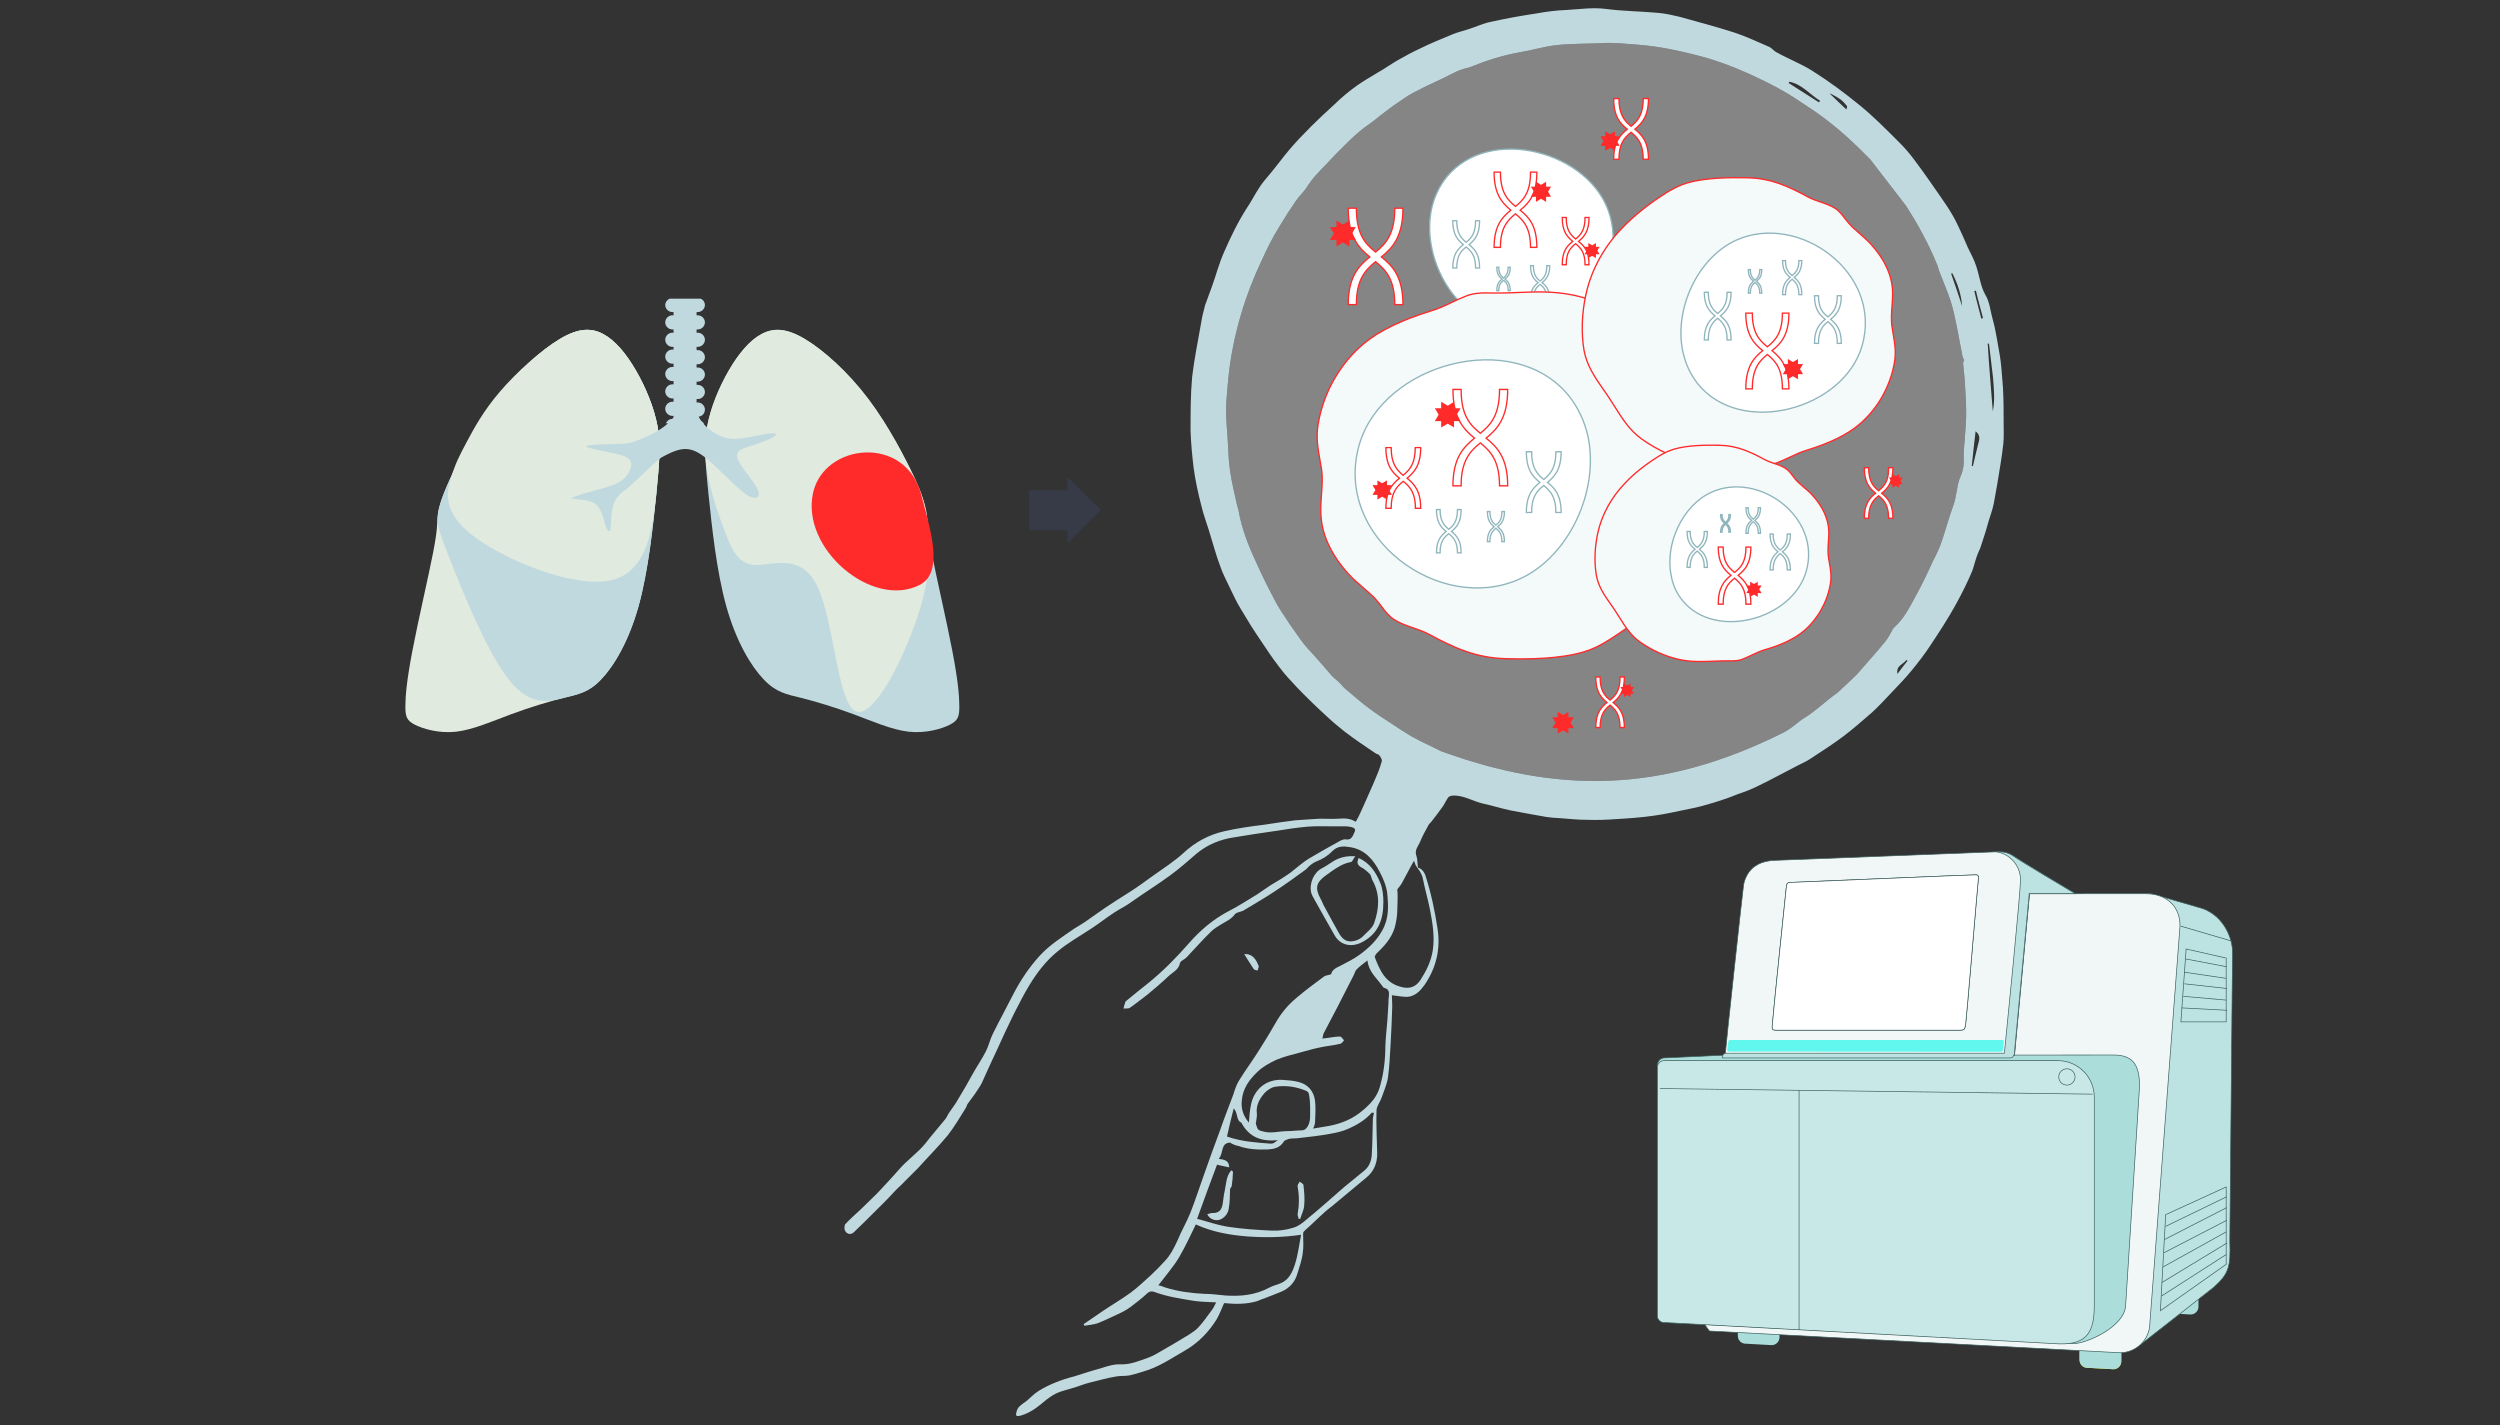 <?xml version="1.0" encoding="utf-8"?>
<!-- Generator: Adobe Illustrator 24.1.0, SVG Export Plug-In . SVG Version: 6.00 Build 0)  -->
<svg version="1.1" id="Capa_1" xmlns="http://www.w3.org/2000/svg" xmlns:xlink="http://www.w3.org/1999/xlink" x="0px" y="0px"
	 viewBox="0 0 1379.6 786.4" style="enable-background:new 0 0 1379.6 786.4;" xml:space="preserve">
<rect x="0" y="0" width="1379.6" height="786.4" fill="#333333" stroke="none"/>
<style type="text/css">
	.st0{fill:#E0EADF;}
	.st1{fill:#C0D9DF;}
	.st2{fill:#FF2A2A;}
	.st3{fill:#373A47;}
	.st4{opacity:0.4;fill:#FFFFFF;enable-background:new    ;}
	.st5{fill:#FFFFFF;stroke:#8FB5BC;stroke-width:0.75;stroke-miterlimit:10;}
	.st6{fill:#FFFFFF;stroke:#FF2A2A;stroke-width:0.75;stroke-miterlimit:10;}
	.st7{fill:#F4F9F9;stroke:#FF2A2A;stroke-width:0.75;stroke-miterlimit:10;}
	.st8{fill:#ABDDDB;}
	.st9{fill:#FFFF00;}
	.st10{fill:#BCE2E2;stroke:#3B5E5C;stroke-width:0.376;stroke-miterlimit:10;}
	.st11{fill:#F0F7F6;stroke:#3B5E5C;stroke-width:0.376;stroke-miterlimit:10;}
	.st12{fill:#ABDDDB;stroke:#3B5E5C;stroke-width:0.376;stroke-miterlimit:10;}
	.st13{fill:#C8E8E7;stroke:#3B5E5C;stroke-width:0.376;stroke-miterlimit:10;}
	.st14{fill:#61F7EF;}
	.st15{fill:#FFFFFF;stroke:#3B5E5C;stroke-width:0.376;stroke-miterlimit:10;}
	.st16{fill:none;stroke:#3B5E5C;stroke-width:0.376;stroke-miterlimit:10;}
</style>
<g>
	<g>
		<g>
			<path id="path882_6_" class="st0" d="M362.9,235.5c-1.9-10.5-6.6-21.8-12-31.1s-11.5-16.6-18.1-20.1s-13.7-3.3-23.9,2.8
				c-10.2,6.1-23.7,18.1-35,33.1c-11.3,15-20.5,32.9-25.7,44.4s-6.4,16.7-6.7,20.6c-0.4,3.9,0.1,6.5-2.5,19.8s-8.2,37.3-11.4,54
				s-3.9,25.3-3.9,30.9c0,5.5,0.7,7.7,5.2,10s13.2,4.9,22.7,3.9c9.5-1.1,20.1-5.8,30.6-9.7s20.9-7,28.9-9s13.7-2.9,20.6-10.2
				c7-7.3,15.2-21,20.6-40.3s8-44.3,9.8-61.6C363.8,255.6,364.8,246,362.9,235.5L362.9,235.5z"/>
			<path id="path882-7_6_" class="st1" d="M362.9,235.5c-1.9-10.5-6.6-21.8-12-31.1s-11.5-16.6-18.1-20.1s-13.7-3.3-23.9,2.8
				c-10.2,6.1-23.7,18.1-35,33.1c-11.3,15-20.5,32.9-25.7,44.4s-6.4,16.7-6.7,20.6c-0.4,3.9,0.1,6.5,7.1,24.3s20.4,50.8,32.3,65.7
				c11.9,15,22.3,11.9,30.3,9.9s13.7-2.9,20.6-10.2c7-7.3,15.2-21,20.6-40.3s8-44.3,9.8-61.6C363.8,255.6,364.8,246,362.9,235.5
				L362.9,235.5z"/>
			<path id="path882-7-9_6_" class="st0" d="M362.9,235.5c-1.9-10.5-6.6-21.8-12-31.1s-11.5-16.6-18.1-20.1s-13.7-3.3-23.9,2.8
				c-10.2,6.1-23.7,18.1-33,29c-9.3,10.8-14.5,20.6-18.4,27.9c-3.9,7.3-6.4,12.1-8.7,20.1c-2.4,8-4.6,19.1,13.2,32.3
				c17.8,13.2,55.5,28.5,75.6,23.7s22.7-29.8,24.5-47.1C363.8,255.6,364.8,246,362.9,235.5z"/>
			<path id="path882-8_6_" class="st1" d="M390.2,235.5c1.9-10.5,6.6-21.8,12-31.1s11.5-16.6,18.1-20.1s13.7-3.3,23.9,2.8
				s23.7,18.1,35,33.1c11.3,15,20.5,32.9,25.7,44.4s6.4,16.7,6.7,20.6c0.4,3.9-0.1,6.5,2.5,19.8s8.2,37.3,11.4,54
				c3.2,16.6,3.9,25.3,3.9,30.9c0,5.5-0.7,7.7-5.2,10s-13.2,4.9-22.7,3.9c-9.5-1.1-20.1-5.8-30.6-9.7c-10.5-3.9-20.9-7-28.9-9
				s-13.7-2.9-20.6-10.2c-7-7.3-15.2-21-20.6-40.3c-5.4-19.3-8-44.3-9.8-61.6C389.3,255.8,388.3,246.1,390.2,235.5L390.2,235.5z"/>
			<path id="path882-7-5_6_" class="st0" d="M390.2,235.5c1.9-10.5,6.6-21.8,12-31.1s11.5-16.6,18.1-20.1s13.7-3.3,23.9,2.8
				s23.7,18.1,35,33.1c11.3,15,20.5,32.9,25.4,43.2c4.8,10.4,5.4,13.3,7,22.5c1.4,9.2,3.8,24.7-4,50.3c-7.8,25.6-25.4,61-35.5,56.3
				c-9.9-4.7-11.9-49.6-20.9-68.6c-8.8-19-24.5-11.9-34-12.1s-13-7.8-16.5-16.7c-3.5-9-7.1-19.4-9.4-29.6S388.3,246.1,390.2,235.5
				L390.2,235.5z"/>
			<path class="st1" d="M423.6,239.3c-4.7,0.7-13.2,3.1-19.4,2.9c-3.8-0.1-10.8-2.5-15.8-8.1h0.2c-0.4-0.8-0.9-1.4-1.6-1.8
				c-0.5-0.7-1.1-1.5-1.4-2.4c2-0.2,3.4-1.9,3.4-3.9c0-2.1-1.8-3.9-3.9-3.9h-0.7v-1.9h0.7c2.1,0,3.9-1.8,3.9-3.9
				c0-2.1-1.8-3.9-3.9-3.9h-0.7v-1.8h0.7c2.1,0,3.9-1.8,3.9-3.9c0-2.1-1.8-3.9-3.9-3.9h-0.7V201h0.7c2.1,0,3.9-1.8,3.9-3.9
				c0-2.1-1.8-3.9-3.9-3.9h-0.7v-1.8h0.7c2.1,0,3.9-1.8,3.9-3.9c0-2.1-1.8-3.9-3.9-3.9h-0.7v-1.8h0.7c2.1,0,3.9-1.8,3.9-3.9
				c0-2.1-1.8-3.9-3.9-3.9h-0.7v-1.8h0.7c2.1,0,3.9-1.8,3.9-3.9c0-1.5-0.9-2.9-2.4-3.5h-17.1c-1.3,0.6-2.4,2-2.4,3.5
				c0,2.1,1.8,3.9,3.9,3.9h0.7v1.8H371c-2.1,0-3.9,1.8-3.9,3.9c0,2.1,1.8,3.9,3.9,3.9h0.7v1.8H371c-2.1,0-3.9,1.8-3.9,3.9
				c0,2.1,1.8,3.9,3.9,3.9h0.7v1.5H371c-2.1,0-3.9,1.8-3.9,3.9c0,2.1,1.8,3.9,3.9,3.9h0.7v1.8H371c-2.1,0-3.9,1.8-3.9,3.9
				c0,2.1,1.8,3.9,3.9,3.9h0.7v1.8H371c-2.1,0-3.9,1.8-3.9,3.9c0,2.1,1.8,3.9,3.9,3.9h0.7v1.8H371c-2.1,0-3.9,1.8-3.9,3.9
				c0,2.1,1.8,3.9,3.9,3.9h0.7v0.8c-0.2,0.4-0.6,0.7-0.8,0.9c-1.5,0-2.8,0.9-3.4,2.4h1.2c-6.1,5.5-15.3,8.8-18.4,10
				c-4.5,1.6-9.2,1.4-14.6,1.5c-5.5,0.1-12.4,0.5-12.1,1.3c0.2,0.8,7.3,2.1,13,3.3c5.8,1.2,10.2,2.1,11.4,4.9
				c1.2,2.8-1.1,7.4-4.5,10.2c-3.5,2.8-8.5,4-14.6,5.7c-6.1,1.6-13.5,3.8-13.4,4.5s8.1,0.1,12.4,2.7c4.2,2.6,5.1,8.5,6.1,12
				c1.1,3.5,2.5,4.7,2.9,2c0.5-2.7,0.1-9.3,1.8-13.7c1.5-4.5,5.1-6.7,6.8-7.9c1.8-1.2,17.2-16.4,19.6-17.7s7-3.9,11.3-4.5
				c4.4-0.6,8.4,0.9,13.8,5.4c5.5,4.5,12.5,12,17.6,16.4c4.9,4.4,8,5.5,9.7,4.9c1.6-0.5,2-2.6-0.9-7.2c-2.9-4.5-9.1-11.4-9.8-15.3
				c-0.7-3.9,3.9-4.9,8.7-6.4s9.8-3.4,11.8-4.9C429.3,239.7,428.3,238.6,423.6,239.3z"/>
		</g>
	</g>
	<path class="st2" d="M448.7,271.9c-6.9,30.9,32.6,64.2,58.8,50.9c14.1-7.2,5.3-32.3,0.8-50.1C499.5,239.7,454.8,244.6,448.7,271.9z
		"/>
</g>
<g>
	<g>
		<polygon class="st3" points="567.9,270.5 589,270.5 589,262.9 607.6,281.5 589,300.1 589,292.5 567.9,292.5 		"/>
	</g>
</g>
<g>
	<g>
		<g>
			<g id="sVTMiL.tif_9_">
				<g>
					<path class="st1" d="M466.9,680c1.7,1.7,3.6,0.9,4.9-0.6c3.9-3.7,7.7-7.5,11.4-11.2c3.2-3.2,6.7-6.6,9.7-9.9
						c2.1-2.4,4.7-4.5,6.7-6.7c2.4-2.4,4.9-4.9,7.1-7.1c5.4-6,11-11.6,16.3-18c3.7-4.7,6.7-9.9,9.9-15c0.4-0.7,0.7-1.3,0.9-2.1
						c1.3-1.9,2.8-3.7,4.1-5.6c1.3-2.1,2.8-3.9,3.9-6.2c2.8-6.2,5.6-12.4,8.4-18.3c3-6.7,6.2-13.5,9.4-20c2.8-5.4,5.4-10.7,8.6-15.9
						c4.1-6.7,9-13.1,15.2-18.2c5.8-4.9,12.5-8.6,18.7-12.7c4.3-2.8,8.6-6.2,12.9-9c3.2-2.1,6.7-3.7,9.7-6c6.9-4.9,14.2-9.4,21-14.4
						c5.1-3.7,9.9-8,14.8-12.2c6-4.9,12.9-7.7,20.4-8.8c8-1.3,15.9-2.6,24-3.7c5.4-0.9,11-1.7,16.5-2.2c4.7-0.4,9.4-0.2,14-0.2
						c2.4,0,4.9,0,7.3,0c0.9,0,2.1,0.2,3,0.4c2.2,0.6,2.6,1.3,1.5,3.4c-0.9,2.1-1.7,3.9-4.7,3.4c-0.9-0.2-1.9,0.4-2.8,0.7
						c-5.8,3.2-11.8,6.6-17.4,9.9c-3.6,2.2-6.7,5.1-10.1,7.7c-3.6,2.6-7.5,4.9-11.2,7.1c-2.6,1.7-4.9,3.4-7.5,5.1
						c-5.1,3-10.1,6.4-15.3,9c-8.6,4.5-15.7,10.5-22.1,17.8c-6.9,7.9-14.2,15.3-22.3,21.9c-4.3,3.4-8.4,6.7-12.5,10.1l-0.2,0.2
						c-0.4,1.3-0.9,2.6-1.1,3.9c1.1-0.2,2.8,0.2,3.7-0.6c3.2-2.2,6.2-4.7,9.2-6.9c3.9-3.2,7.9-6.6,11.6-10.1c2.4-2.4,6-3.7,6.7-7.7
						c0.4-1.1,2.6-1.9,3.6-3c4.7-4.9,8.8-9.7,13.7-14.4c1.5-1.5,3.6-2.6,5.2-3.7c2.8-1.7,5.6-2.8,7.7-5.6c0.9-1.3,3.4-1.3,4.9-2.2
						c5.6-3.4,11.4-6.7,16.8-10.3c6-3.9,11.6-8,17.4-12.2c0.4-0.2,0.7-0.6,0.9-0.9c1.5-1.5,3-2.8,5.2-3.7c3-1.1,6.4-3.2,8.6-5.6
						c3-3,6.4-2.8,9.9-2.2c8,1.3,12.7,6.7,16.3,13.7c1.9,3.7,3.6,7.5,4.1,11.6c0.7,7.1,1.1,14-2.8,20.8c-3,5.4-7.3,9.5-12.2,13.1
						c-3.2,2.4-7.1,4.3-10.7,6.2c-2.4,1.1-4.9,2.4-5.2,4.7c-1.5,0.6-2.8,0.6-3.7,1.1c-5.2,3.9-10.5,7.7-15.5,12
						c-4.7,3.9-8.6,8.6-11.6,14c-2.8,4.9-5.6,9.5-8.6,14.2c-3.7,6-7.9,11.6-11.6,17.6c-1.3,2.2-2.2,4.9-3,7.5
						c-2.4,6.4-4.9,12.7-7.1,19.1c-3.2,8.6-6.4,17.4-9.4,26c-2.4,6.7-4.7,13.9-7.3,20.4c-2.1,5.1-4.9,9.9-6.9,14.8
						c-1.9,4.1-3.9,8.2-7.1,11.6c-2.6,2.8-5.1,5.4-7.9,8c-3.6,3.2-7.1,6.6-10.9,9.4c-4.9,3.6-10.3,6.7-15.3,10.1
						c-3.6,2.4-7.1,4.9-10.7,7.3l0.4,0.9c2.4-0.4,4.9-0.6,7.1-1.3c3.9-1.5,7.7-3.4,11.4-5.1c2.4-1.1,4.9-2.4,6.9-3.9
						c3.2-2.4,6.4-4.9,9.2-7.5c1.3-1.3,2.8-1.3,3.9-0.9c6.9,2.6,14.2,3.7,21.5,4.9c3.9,0.6,8,0.7,12.7,0.9c-0.9,1.9-1.5,3.2-2.4,4.3
						c-2.4,3.2-4.7,6.6-7.3,9.4c-1.5,1.7-3.6,3-5.6,4.3c-4.5,2.8-9,5.4-13.5,8c-2.8,1.5-5.4,3.4-8.6,4.5c-4.9,1.7-9.7,3.9-15.3,3.7
						c-3.7-0.2-7.5,1.1-11,2.2c-4.9,1.3-9.9,3-14.8,4.5c-6.7,1.7-13.5,4.3-19.5,8c-2.4,1.5-4.5,3.7-6.7,5.6c-1.3,0.9-2.8,1.9-3.9,3
						c-0.7,0.7-1.3,1.7-1.5,2.8c-0.7,2.4-0.2,2.8,2.2,2.2c4.7-1.3,8.6-4.1,12.2-7.1c2.4-2.1,4.9-3.9,7.5-5.2
						c2.8-1.3,5.8-1.9,8.6-2.8c3.4-0.9,6.7-2.4,10.1-3.2c4.7-1.1,9-2.4,13.7-3.2c2.6-0.6,5.2-0.2,8-0.7c2.6-0.6,5.1-1.3,7.5-2.1
						c8.6-2.4,15.9-7.5,23.4-11.8c7.1-4.1,13.1-10.3,17.4-17.4c1.5-2.8,2.6-5.6,3.9-8.6c6,0.6,12.4,0.7,18.3-1.1
						c1.5-0.6,3-1.3,4.9-1.9c2.8-1.1,5.8-2.2,8.6-3.4c4.3-1.9,7.3-5.2,8.6-9.7c1.1-3.7,2.6-7.7,3-11.6c0.6-3.4,0.2-6.9,0.2-10.5
						c0-1.1,0.6-1.5,1.3-2.2c3.7-3.2,7.1-6.7,10.7-9.9c1.9-1.7,4.1-3.2,6-4.9c5.6-4.7,11-9.2,16.7-13.9c4.3-3.4,6.2-8,6.2-13.3
						c-0.2-7.9-0.6-15.9-0.4-23.8c0-2.2,1.7-4.3,2.6-6.6c1.3-3.7,3-7.5,3.7-11.4c0.9-6.4,1.1-12.5,1.5-18.9
						c0.4-6.9,0.7-13.9,0.9-20.8c0-2.1-0.2-4.1-0.2-6c3,0.4,5.8,0.9,8.6,0.9c4.5-0.4,7.3-3.6,9.5-6.7c6.4-9.4,8.8-19.7,7.1-30.9
						c-1.5-9.9-3.6-19.8-6.7-29.4c-0.9-2.4-2.4-3.9-4.1-4.3c-0.4-2.6-0.2-4.7-0.9-6.6c-1.1-3,0.9-5.1,1.9-7.3c1.3-3.2,3-6.4,4.7-9.4
						c0.4-0.9,1.1-1.3,1.7-2.1c2.2-2.8,4.5-5.8,6.6-8.8c0.9-1.5,1.7-3.2,2.8-4.7c0.7-0.7,2.1-0.9,3-0.9c5.6,0,10.3,3,15.5,4.3
						c5.2,1.1,10.5,2.8,15.7,3.9c6.6,1.3,13.1,2.4,19.7,3.6c2.6,0.4,5.2,0.6,7.9,0.7c4.9,0.4,9.7,0.9,14.6,0.9
						c5.4,0.2,10.9,0,16.3-0.4c6.9-0.4,13.9-0.9,20.8-1.9c6.6-0.9,12.9-2.4,19.3-3.7c4.9-0.9,9.4-2.2,14-3.6
						c4.3-1.3,8.6-2.8,12.7-4.5c3.9-1.3,7.9-2.8,11.6-4.7c7.5-3.6,14.8-7.7,22.1-11.4c2.2-1.1,4.7-2.2,6.7-3.6
						c6.2-4.1,12.4-8,18.2-12.4c5.4-4.1,10.5-8.6,15.7-13.1c3.7-3.4,7.1-7.1,10.5-10.7c3.9-4.1,7.9-8.2,11.4-12.5s6.9-8.6,10.1-13.5
						c5.1-7.7,10.1-15.3,14.4-23.2c3.2-5.8,6.2-11.8,8.8-18c0.9-2.4,1.5-5.1,2.4-7.7c0.6-1.7,1.3-3.4,2.1-5.1
						c1.3-4.1,2.8-8.2,3.9-12.4c1.1-4.1,2.8-8.2,3.6-12.4c1.3-7.1,2.6-14.4,3.7-21.7c0.6-3.6,1.1-7.3,1.5-10.9
						c0.4-3.7,0.2-7.5,0.2-11c0-6.7,0-13.7-0.4-20.4c-0.2-3.7-0.7-7.5-0.9-11c-0.2-1.9-0.4-3.9-0.7-5.8c-1.3-6.9-2.2-14.2-4.1-20.8
						c-1.3-4.5-1.5-9.2-4.1-13.5c-2.6-4.7-3.2-10.5-4.9-15.5c-1.1-3.6-3-6.9-4.7-10.5c-0.9-2.1-1.9-4.3-2.8-6.4
						c-1.7-3.6-3.2-7.1-5.1-10.5c-2.2-3.9-4.9-7.9-7.5-11.6c-4.5-6.4-8.6-12.5-13.3-18.7c-2.8-3.9-6-7.7-9.4-11
						c-6.9-6.9-13.9-14-21.5-20.2c-8.2-6.7-16.8-13.1-26-18.9c-6.4-4.1-13.5-6.7-20.2-10.5c-1.3-0.7-2.4-2.2-3.7-2.8
						c-6.6-2.8-12.7-5.8-19.5-8c-9.9-3.2-20-5.8-29.9-8.6c-3.9-0.9-8-1.9-12-2.2c-9.7-0.9-19.3-0.9-29-2.2
						c-7.3-0.9-14.4,0.2-21.5,0.6c-5.6,0.2-11,0.9-16.5,1.9c-8.6,1.3-17,2.8-25.5,4.7c-4.3,0.9-8.2,2.8-12.4,4.1
						c-2.8,0.9-5.4,1.5-8.2,2.6c-6.2,2.6-12.5,5.1-18.3,8c-4.1,1.9-8.2,4.1-12.2,6.4c-3.9,2.2-7.5,4.9-11.2,6.9
						c-3.9,2.4-8,4.7-11.6,7.3c-4.5,3.2-8.6,6.7-12.5,10.5c-4.3,3.9-8.6,7.9-12.7,12c-4.3,4.3-8.4,8.6-12.2,13.1
						c-3.6,4.3-6.7,8.6-10.3,12.9c-2.1,2.6-4.3,4.9-6,7.7c-2.4,3.6-4.3,7.5-6.7,11c-5.1,7.9-9,16.1-12.7,24.5
						c-2.6,5.8-4.3,12.2-6.4,18.2c-1.3,3.7-2.8,7.5-4.1,11.2c-0.9,3.2-1.7,6.7-2.2,9.9c-1.7,9.7-3.7,19.5-4.9,29.4
						c-0.9,9.9-0.9,19.8-0.9,29.8c0.2,6.7,0.9,13.9,1.7,20.6c0.9,6.7,2.4,13.7,4.1,20.2c1.1,4.9,2.8,9.4,4.3,14.2
						c2.1,6.7,3.9,13.7,6.4,20.2c1.3,3.9,3.4,7.7,5.2,11.6c1.9,3.9,3.7,7.9,6,11.6c3.4,5.8,6.9,11.4,10.7,17
						c3.4,5.1,6.7,10.1,10.5,15c3,4.1,6.6,7.9,10.1,11.6c5.4,5.6,11,11,16.8,16.3c3,2.8,6.4,5.6,9.7,8.2c5.2,3.9,10.7,7.7,16.3,11.4
						c0.7,0.6,1.7,0.7,2.2,1.1c0.7,0.9,1.9,2.6,1.5,3.6c-1.1,4.1-2.8,8-4.5,12c-2.8,6.2-5.4,12.4-8.2,18.3c-0.6,0.9-0.9,1.9-1.7,3
						c-3.2-2.1-6.4-1.9-9.5-1.7c-3.4,0.2-6.7,0-10.1,0c-4.7,0.2-9.2,0.6-13.9,0.9c-5.6,0.7-11.2,1.5-16.8,2.4
						c-7.3,0.9-14.6,1.9-22.1,3.6c-8.6,1.9-16.1,6-22.6,12c-5.1,4.7-11,8.4-16.7,12.5c-4.5,3.2-9,6.6-13.7,9.5
						c-4.5,2.8-8.8,5.6-13.3,8.6c-3.6,2.4-7.1,5.1-10.7,7.5c-1.9,1.3-3.9,2.4-5.8,3.6c-6.7,4.7-13.7,9-19.3,15.2
						c-5.8,6.4-10.5,13.5-14.4,21c-3.7,7.3-7.7,14.6-11.4,22.1c-1.5,3-2.2,6.4-3.7,9.4c-2.2,4.3-4.9,8.2-7.3,12.5
						c-2.6,4.7-5.1,9.2-7.9,13.7c-1.5,2.8-3.4,5.1-5.1,7.7c-0.9,1.1-1.3,2.8-2.4,3.9c-3.6,4.5-7.3,8.6-10.9,13.3
						c-4.3,5.2-9.9,9-14.4,14.2c-3.9,4.5-8,8.8-12.2,13.3c-2.8,2.8-5.8,5.6-8.6,8.4c-3,2.8-6.2,5.6-9,8.6
						C466.2,676.4,465.4,678.3,466.9,680z M1094.3,175.5c-0.4,0.2-0.7,0.2-0.9,0.4c-1.3-5.1-2.8-10.3-3.9-15.3l0.9-0.2
						C1091.5,165.4,1093,170.5,1094.3,175.5z M1099.7,227c-0.9-12.5-2.1-24.9-2.8-37.4c0.2,0,0.6,0,0.7,0c0.7,6.2,1.5,12.5,2.2,18.5
						C1100.3,214.5,1101,220.8,1099.7,227z M1004.4,55.6c-0.2,0.4-0.4,0.6-0.6,0.9L987,45.8c0.2-0.2,0.4-0.4,0.4-0.7
						C994.3,46.4,998.6,52,1004.4,55.6z M1018.9,60.4c-3.2-3-6.2-5.8-9-8.6l0.2-0.2c2.1,1.1,4.1,2.2,6,3.6c1.1,0.9,2.2,2.2,3.2,3.4
						C1019.4,59.1,1019,59.9,1018.9,60.4z M1076.7,151c0.2,0,0.4-0.2,0.7-0.2c2.8,5.6,4.9,11.6,5.4,18.2
						C1080.8,162.8,1078.8,157,1076.7,151z M1088.1,257.1c0.7-6.4,1.3-12.7,2.1-19.1c2.2,1.7,2.4,3.6,1.7,6
						c-1.1,4.5-2.2,8.8-3.2,13.3C1088.5,257.3,1088.3,257.1,1088.1,257.1z M1047.1,371.9c-0.9-4.7,3.2-5.2,4.9-7.7
						c0.2,0.2,0.4,0.4,0.7,0.4C1050.9,366.8,1049,369.3,1047.1,371.9z M1052,113.8c6.4,10.1,12.2,20.6,16.7,31.6
						c0.6,1.1,0.9,2.6,1.3,3.9c2.1,5.6,4.5,11,6.4,16.7c1.5,4.7,2.4,9.2,3.4,14c1.1,5.6,2.1,11.2,3.2,16.7c0.2,0.9,0.7,1.5,0.9,1.9
						c-0.2,0.9-0.6,1.3-0.6,1.9c0.4,4.1,0.9,8.2,1.1,12.4c0.4,5.8,0.7,11.6,0.6,17.2c-0.2,6.4-0.9,12.5-1.3,18.9
						c-0.2,2.8,0.2,5.6-0.2,8.4c-0.4,2.4-1.1,4.7-2.1,6.7c-1.7,4.9-1.7,10.3-3.6,15.2c-2.4,6.6-4.1,13.1-6.4,19.8
						c-1.3,3.7-3,7.3-4.9,10.9c-2.8,6.2-5.8,12.5-9,18.3c-3.6,6.6-6.7,13.1-12.5,18.2c-0.4,0.4-0.7,0.9-0.9,1.5
						c-1.1,2.1-2.2,4.1-3.7,6c-5.1,6.2-10.5,12.2-15.7,18.2c-0.4,0.4-9.4,9-11,10.3c-6.2,4.3-11.4,9.7-18,13.7
						c-3.9,2.4-6,5.1-11.4,8c-68.1,34.1-125.4,33.5-189.2,10.3c-5.4-2.8-11-5.2-16.3-8.2c-3.7-2.2-7.5-4.7-11.4-7.3
						c-4.1-2.6-8-5.2-12-8.2c-3.6-2.6-6.7-5.4-10.3-8.4c-1.9-1.5-3.7-3-5.2-4.9c-1.3-1.5-3.2-2.8-4.7-4.3c-4.5-5.2-9-10.5-13.9-15.7
						c-3.6-3.9-15.2-21-17.2-25.1c-3.9-7.3-7.7-14.8-11-22.3c-4.3-9.2-8-18.7-9.7-28.8c-0.2-0.9-0.6-2.2-0.9-3.2
						c-1.3-6-2.8-12-3.7-18.2c-0.9-5.6-0.9-11.4-1.3-17.2c-0.4-5.6-0.9-11.2-0.9-16.7c0-5.2,0.7-10.5,1.1-15.7
						c1.1-12.5,3.6-24.7,7.1-36.7c3-10.3,6.9-20.2,11.4-29.8c3-6.6,6-12.7,9.9-18.9c2.8-4.7,5.8-9.4,9-14c1.7-2.6,4.3-4.9,6-7.5
						c3-4.9,6.9-8.8,10.9-12.9c3-3.2,6.2-6.6,9.2-9.5c2.4-2.4,4.9-4.9,7.5-7.1c2.8-2.6,6.2-4.9,9.2-7.1c2.8-2.2,5.8-4.7,8.6-6.7
						c2.2-1.7,4.5-3.2,6.7-4.7c3-2.1,6.2-4.1,9.4-5.6c4.5-2.4,9-4.3,13.7-6.6c3.9-1.9,7.9-4.3,12.2-5.4c0.9-0.2,1.7-0.4,2.4-0.6
						c9-3.7,18.3-6.7,28.1-8.4c6.7-1.1,13.3-3.2,20-3.9c8.4-0.9,16.7-0.7,25.1-1.1c6.7-0.4,13.5,0.4,20.2,0.9
						c11.2,0.9,22.1,3.2,32.9,6c11,2.8,21.9,7.1,32.2,12c8,3.7,15.9,7.9,23,12.7c5.1,3.4,10.3,6.7,15.2,10.5
						c8.8,6.7,16.8,14.2,24.5,22.1 M659.9,675.7c9,4.1,18.3,5.8,28.3,6.6c9.7,0.7,19.5,0.6,29.8-0.9c-1.1,5.6-1.7,11-3.4,16.3
						c-1.3,4.1-3.2,8.6-8,10.5c-2.1,0.9-4.3,1.3-6.2,2.4c-7.7,4.1-15.9,4.9-24.3,4.3c-3.9-0.4-7.7-0.9-11.6-0.9
						c-7.3-0.4-14.6-1.3-21.7-3.6c-1.1-0.4-2.2-0.9-3.6-1.1c4.1-5.4,8.4-10.3,11.6-15.7C654.3,687.6,656.9,681.8,659.9,675.7z
						 M678.8,630.5c0.9,0.7,2.1,1.1,3,1.5c0.6,0.2,1.1,0.2,1.7,0.4c5.2,1.9,10.7,2.1,16.3,1.9c3.2-0.2,6.6-0.9,8.6-4.3
						c0.6-0.9,1.9-1.1,2.8-1.5c1.7-0.4,3.2-0.2,4.9-0.4c6-0.7,12-1.3,17.8-2.4c3.4-0.6,6.9-1.3,10.1-2.8c4.9-2.1,9.5-4.9,12.9-8.8
						c0.2-0.2,0.7,0,1.3,0c-0.2,1.3-0.6,2.4-0.6,3.4c-0.2,6.6-0.2,13.1-0.6,19.7c-0.2,3.2-1.3,6.4-3.9,8.6
						c-3.9,3.2-7.9,6.4-11.6,9.5c-6.7,5.8-13.3,11.8-20.2,17.4c-2.4,2.1-4.9,4.1-7.9,4.9c-3.7,1.1-7.7,1.7-11.6,1.5
						c-8.4-0.4-16.5-0.9-24.7-2.2c-5.4-0.9-10.7-2.8-16.5-4.3c3.7-10.3,7.3-20,11-29.9c2.1,0.6,4.3,0.9,6.7,1.5
						c0-3.9-2.8-4.3-5.8-4.7C675.4,636.4,673.3,630.9,678.8,630.5z M718.1,623.8c-2.6,0-5.1,0.4-7.7,0.4c-4.3,0-8.4,1.3-12.5,0.4
						c-3.6-0.9-3.7-0.6-4.9-4.5c0.2-1.9,0.7-3.7,0.6-5.4c-0.6-4.1,1.1-7.7,3.4-10.5c1.5-2.1,4.3-4.1,6.7-4.5c6-0.9,11.8,0,17.4,2.4
						c0.7,0.4,1.3,1.3,1.3,2.2c0.4,2.2,0.6,4.7,0.6,6.7c-0.2,3.6,0.6,7.1-1.3,10.5C720.7,623.1,719.8,623.8,718.1,623.8z M685,619.5
						c4.5,8.4,11.4,10.5,20.2,9.7c-1.3,0.7-2.2,2.1-4.1,1.9c-8-0.6-15.9-1.1-24-3.9c1.1-5.1,2.4-10.3,3.7-15.5
						C683.3,614.1,682,618.2,685,619.5z M754.6,530c0.7,6.2,4.9,9.5,7.9,13.7c0.6,0.7,0.9,1.5,1.5,1.5c2.8,0.7,2.6,2.8,2.4,4.9
						c-0.2,1.1-0.2,2.4-0.2,3.6c-0.2,3.2-0.4,6.4-0.6,9.5c-0.4,4.7-0.9,9.2-1.1,13.9c0,7.7-0.9,15.2-3,22.5
						c-1.5,5.6-5.1,9.5-9.4,13.1c-5.4,4.7-11.8,7.3-18.5,8.6c-3,0.6-6,0.9-9,1.5c0.6-1.1,1.1-2.6,1.1-3.7c0.2-3.9,0.4-7.9,0-11.6
						c-0.7-5.4-3.9-9.2-9.4-10.5c-2.8-0.7-5.8-0.9-8.8-1.1c-8.6-0.4-15.5,5.1-17.2,13.9c-0.6,3-0.9,6.4-1.1,9.7
						c-3.2-3.7-4.5-8-3.9-12.5c0.6-6.4,4.1-11.2,8.6-15.5c2.8-2.8,6.7-4.9,10.5-6.7c4.1-1.7,8.6-2.8,12.7-3.9
						c3.6-0.9,7.3-2.1,10.9-2.8c3.7-0.9,7.7-1.1,11.6-2.1c0.9-0.2,1.3-1.1,2.1-1.9c-0.7-0.7-1.5-2.1-2.2-2.1c-2.1,0-4.3,0.4-6.4,0.7
						c-0.9,0.2-2.1,0.2-3.4,0.4c0.4-1.1,0.4-2.1,0.7-2.8c2.4-4.7,4.9-9.2,7.3-13.9c3-6,6.2-12,9.2-18c0.6-1.1,0.9-2.6,1.7-3.4
						C750.1,533.4,752,532.1,754.6,530z M769.6,512.1c0.9-3.4,1.5-6.7,1.5-10.5c0-3.4,0.4-6.9,0-10.5c0-0.4,0.4-0.9,0.6-1.1
						c0.7-0.9,1.7-2.1,2.2-3.2c2.1-3.7,3.9-7.5,6.4-11.8c0.6,1.3,0.7,2.2,1.1,2.8c1.5,2.1,3,3.9,3.7,6.6c1.1,5.8,2.8,11.4,3.9,17
						c1.5,7.5,2.8,15.2,1.7,22.8c-0.9,6.2-3.6,11.6-6.9,16.7c-2.8,4.1-6.4,4.9-10.7,3.7c-8.6-2.2-11.6-9-14.4-16.3
						c-0.2-0.6,0.4-1.5,0.9-2.1C763.6,522.4,767.7,518.1,769.6,512.1z"/>
					<path class="st1" d="M749.7,473.5c-0.7,1.9-1.1,3.4,1.1,4.9c1.9,0.9,3.6,2.4,5.1,3.9c0.9,0.9,0.9,2.8,1.7,3.9
						c4.1,7.7,3.4,15.5,0.7,23.2c-0.9,2.8-4.1,5.1-6.4,7.5c-0.9,0.9-2.1,1.5-3,1.9c-4.9,1.7-7.9,0.4-10.5-4.7
						c-2.6-4.5-4.9-9-7.5-13.7c-0.9-1.5-1.3-3-2.2-4.5c-3-5.6-2.6-8.8,2.8-12.7c4.3-3,8.6-6.6,14-7.5c0.9-0.2,1.3-1.9,2.4-3.2
						c-3.7-0.2-6.7,0.2-9.7,1.5s-5.6,3.6-8.6,5.1c-4.5,2.2-7.3,8.4-6,13.7c0.2,0.6,0.4,1.1,0.7,1.7c3.9,7.1,8,14.2,12,21.3
						c3,5.6,8.8,7.1,14.6,4.5c9.7-4.7,12.5-12.7,12.5-22.6c0-3.6-0.4-7.3-1.7-10.5C759.3,481.4,755.9,476.1,749.7,473.5z"/>
					<path class="st1" d="M686.6,526.5c1.7,2.8,3.4,5.4,5.2,8.2c0.4,0.6,1.3,0.6,2.2,0.9c0.2-0.9,0.7-1.9,0.6-2.6
						C693.2,529.9,691.7,526.3,686.6,526.5z"/>
					<path class="st1" d="M666.2,670c1.3,3,5.2,4.3,8,2.6c2.2-1.3,3.6-3.4,3.9-5.8c0.6-3.4,0.6-6.9,0.7-10.5c0-0.6,0.7-1.1,0.9-1.7
						c0.4-2.6,0.6-5.2,0.7-7.9c0-0.4-0.7-0.6-0.9-0.9c-3,3.4-2.8,7.7-3.7,11.6c-0.6,2.4-0.7,4.9-1.1,7.1c-0.7,3.7-2.4,5.1-6.2,4.9
						C667.5,669.7,667,669.9,666.2,670z"/>
					<path class="st1" d="M717.5,672.7c0.7-2.6,2.1-4.9,2.2-7.5c0.4-3.7,0-7.5-0.4-11.2c0-0.7-1.3-1.3-2.1-1.9
						c-0.6,0.9-1.3,1.9-1.1,2.8c0.9,4.9,0.9,9.9,0,15c0,0.2,0,0.6,0,0.7c0.2,0.7,0.4,1.3,0.6,2.1
						C717.1,672.5,717.3,672.5,717.5,672.7z"/>
				</g>
			</g>
		</g>
		<path class="st4" d="M1052,113.8c6.4,10.1,12.2,20.6,16.7,31.6c0.6,1.1,0.9,2.6,1.3,3.9c2.1,5.6,4.5,11,6.4,16.7
			c1.5,4.7,2.4,9.2,3.4,14c1.1,5.6,2.1,11.2,3.2,16.7c0.2,0.9,0.7,1.5,0.9,1.9c-0.2,0.9-0.6,1.3-0.6,1.9c0.4,4.1,0.9,8.2,1.1,12.4
			c0.4,5.8,0.7,11.6,0.6,17.2c-0.2,6.4-0.9,12.5-1.3,18.9c-0.2,2.8,0.2,5.6-0.2,8.4c-0.4,2.4-1.1,4.7-2.1,6.7
			c-1.7,4.9-1.7,10.3-3.6,15.2c-2.4,6.6-4.1,13.1-6.4,19.8c-1.3,3.7-3,7.3-4.9,10.9c-2.8,6.2-5.8,12.5-9,18.3
			c-3.6,6.6-6.7,13.1-12.5,18.2c-0.4,0.4-0.7,0.9-0.9,1.5c-1.1,2.1-2.2,4.1-3.7,6c-5.1,6.2-10.5,12.2-15.7,18.2
			c-0.4,0.4-9.4,9-11,10.3c-6.2,4.3-11.4,9.7-18,13.7c-3.9,2.4-6,5.1-11.4,8c-68.1,34.1-125.4,33.5-189.2,10.3
			c-5.4-2.8-11-5.2-16.3-8.2c-3.7-2.2-7.5-4.7-11.4-7.3c-4.1-2.6-8-5.2-12-8.2c-3.6-2.6-6.7-5.4-10.3-8.4c-1.9-1.5-3.7-3-5.2-4.9
			c-1.3-1.5-3.2-2.8-4.7-4.3c-4.5-5.2-9-10.5-13.9-15.7c-3.6-3.9-15.2-21-17.2-25.1c-3.9-7.3-7.7-14.8-11-22.3
			c-4.3-9.2-8-18.7-9.7-28.8c-0.2-0.9-0.6-2.2-0.9-3.2c-1.3-6-2.8-12-3.7-18.2c-0.9-5.6-0.9-11.4-1.3-17.2
			c-0.4-5.6-0.9-11.2-0.9-16.7c0-5.2,0.7-10.5,1.1-15.7c1.1-12.5,3.6-24.7,7.1-36.7c3-10.3,6.9-20.2,11.4-29.8
			c3-6.6,6-12.7,9.9-18.9c2.8-4.7,5.8-9.4,9-14c1.7-2.6,4.3-4.9,6-7.5c3-4.9,6.9-8.8,10.9-12.9c3-3.2,6.2-6.6,9.2-9.5
			c2.4-2.4,4.9-4.9,7.5-7.1c2.8-2.6,6.2-4.9,9.2-7.1c2.8-2.2,5.8-4.7,8.6-6.7c2.2-1.7,4.5-3.2,6.7-4.7c3-2.1,6.2-4.1,9.4-5.6
			c4.5-2.4,9-4.3,13.7-6.6c3.9-1.9,7.9-4.3,12.2-5.4c0.9-0.2,1.7-0.4,2.4-0.6c9-3.7,18.3-6.7,28.1-8.4c6.7-1.1,13.3-3.2,20-3.9
			c8.4-0.9,16.7-0.7,25.1-1.1c6.7-0.4,13.5,0.4,20.2,0.9c11.2,0.9,22.1,3.2,32.9,6c11,2.8,21.9,7.1,32.2,12c8,3.7,15.9,7.9,23,12.7
			c5.1,3.4,10.3,6.7,15.2,10.5c8.8,6.7,16.8,14.2,24.5,22.1"/>
	</g>
	<g>
		<g>
			<g>
				<g>
					<path class="st5" d="M790,115.2c-5,23.5,8.2,51.8,29.4,61.4c34.3,15.5,80.5-18,69-57.8c-10.1-35.1-66.4-50.4-90.2-21
						C794.1,103,791.4,108.9,790,115.2z"/>
				</g>
			</g>
			<path class="st6" d="M836.3,113.9c-4.4-3.6-8.3-7.7-8.3-18.9h-3.5c0,12.3,4.5,17,9.2,21c-4.7,3.9-9.2,8.5-9.2,20.5h3.5
				c0-10.9,3.9-14.9,8.3-18.5c4.4,3.6,8.3,7.6,8.3,18.5h3.5c0-12.1-4.5-16.7-9.2-20.5c4.8-3.9,9.2-8.6,9.2-21h-3.5
				C844.6,106.2,840.8,110.3,836.3,113.9z"/>
			<path class="st6" d="M869.5,131.9c-2.8-2.3-5.2-4.9-5.2-11.9h-2.2c0,7.8,2.8,10.7,5.8,13.2c-3,2.4-5.8,5.3-5.8,12.9h2.2
				c0-6.9,2.4-9.4,5.2-11.6c2.8,2.3,5.2,4.8,5.2,11.6h2.2c0-7.6-2.8-10.5-5.8-12.9c3-2.5,5.8-5.4,5.8-13.2h-2.2
				C874.7,127,872.3,129.6,869.5,131.9z"/>
			<path class="st5" d="M809.1,133.7c-2.8-2.3-5.2-4.9-5.2-11.9h-2.2c0,7.8,2.8,10.7,5.8,13.2c-3,2.4-5.8,5.3-5.8,12.9h2.2
				c0-6.9,2.4-9.4,5.2-11.6c2.8,2.3,5.2,4.8,5.2,11.6h2.2c0-7.6-2.8-10.5-5.8-12.9c3-2.5,5.8-5.4,5.8-13.2h-2.2
				C814.3,128.8,811.9,131.4,809.1,133.7z"/>
			<path class="st5" d="M829.7,153.4c-1.4-1.1-2.6-2.4-2.6-5.9H826c0,3.8,1.4,5.3,2.9,6.5c-1.5,1.2-2.9,2.6-2.9,6.4h1.1
				c0-3.4,1.2-4.6,2.6-5.7c1.4,1.1,2.6,2.3,2.6,5.7h1.1c0-3.8-1.4-5.2-2.9-6.4c1.5-1.2,2.9-2.7,2.9-6.5h-1.1
				C832.2,151,831,152.3,829.7,153.4z"/>
			<path class="st5" d="M849.9,155.1c-2-1.6-3.7-3.5-3.7-8.5h-1.6c0,5.5,2,7.7,4.2,9.4c-2.1,1.7-4.2,3.8-4.2,9.2h1.6
				c0-4.9,1.7-6.7,3.7-8.3c2,1.6,3.7,3.4,3.7,8.3h1.6c0-5.4-2-7.5-4.2-9.2c2.1-1.8,4.2-3.9,4.2-9.4h-1.6
				C853.6,151.7,851.9,153.5,849.9,155.1z"/>
			<polygon class="st2" points="844.8,108.6 847.6,108.6 847.6,111.4 850.4,109.7 853.2,111.4 853.2,108.6 855.9,108.6 854.3,105.8 
				855.9,103 853.2,103 853.2,100.3 850.4,102 847.6,100.3 847.6,103 844.8,103 846.5,105.8 			"/>
			<polygon class="st2" points="874.4,140.3 876.5,140.3 876.5,142.4 878.6,141.2 880.7,142.4 880.7,140.3 882.7,140.3 881.5,138.3 
				882.7,136.2 880.7,136.2 880.7,134.1 878.6,135.4 876.5,134.1 876.5,136.2 874.4,136.2 875.7,138.3 			"/>
		</g>
		<g>
			<g>
				<g>
					<path class="st7" d="M752.5,189.7c-13.1,11-22.3,27.2-25.1,44.4c-1.2,7.2-0.2,13,1,19.8c0.2,1.3,0.4,2.6,0.7,3.9
						c0.9,5.2,0.5,10.4,0.1,15.5c-0.2,3.4-0.5,6.8-0.3,10.2c0.4,11.4,5.6,22.6,15.2,33.2c2.6,2.9,5.7,5.5,8.6,8
						c1.5,1.3,3.1,2.7,4.6,4.1c2,1.8,3.5,3.9,5.1,5.9c2,2.7,4,5.3,6.8,7.1c3.1,2.1,6.6,3.3,10.4,4.6c3.1,1.1,6.2,2.1,9.1,3.7
						c13.2,7.1,25.6,13.1,42.8,13.4c11.9,0.3,29.1,0.2,42.3-3.7c4.6-1.3,9.2-3.5,14.2-6.7c12.7-8,23.1-16.3,31.9-25.5
						c12.3-12.9,21.1-29,24.8-45.5c3.1-13.7,3.6-27.5,1.5-39.9c-1.9-10.7-7.5-18.9-13.5-27.5c-1.5-2.1-3-4.2-4.4-6.5
						c-1.3-2-2.6-4-3.9-6.1c-5.3-8.4-10.3-16.4-18.9-22.6c-11.3-8-23.6-13.6-36.6-16.5c-0.5-0.1-1.1-0.2-1.6-0.3
						c-9.9-2-19.3-1.7-29.2-1.3c-3.1,0.1-6.4,0.3-9.7,0.3c-1.6,0-3.2,0-4.8,0c-4.1-0.1-8.1-0.2-11.9,0.8l0,0c-0.7,0.2-1.3,0.4-2,0.6
						c-2.9,1.1-5.7,2.4-8.4,3.7c-3.7,1.8-7.5,3.6-11.7,4.8C773.2,176.7,761,182.6,752.5,189.7z"/>
				</g>
			</g>
			<g>
				<g>
					<g>
						<path class="st5" d="M865.8,218.5c-30.5-37.7-102.7-18.1-115.7,26.9c-14.7,51,44.5,94,88.5,74.1
							c27.1-12.2,44.1-48.6,37.7-78.7C874.5,232.8,871.1,225.2,865.8,218.5z"/>
					</g>
				</g>
				<path class="st6" d="M806.3,214.9h-4.5c0,15.8,5.8,21.9,11.9,26.9c-6.1,5-11.9,10.9-11.9,26.3h4.5c0-14,5-19.1,10.6-23.7
					c5.6,4.6,10.6,9.7,10.6,23.7h4.5c0-15.5-5.8-21.4-11.9-26.3c6.1-5,11.9-11.1,11.9-26.9h-4.5c0,14.3-4.9,19.6-10.6,24.2
					C811.2,234.5,806.3,229.3,806.3,214.9z"/>
				<path class="st6" d="M767.7,247h-2.9c0,10,3.6,13.8,7.5,16.9c-3.8,3.1-7.5,6.8-7.5,16.6h2.9c0-8.8,3.1-12,6.7-14.9
					c3.5,2.9,6.7,6.1,6.7,14.9h2.9c0-9.7-3.6-13.4-7.5-16.6c3.8-3.2,7.5-7,7.5-16.9h-3c0,9-3.1,12.3-6.7,15.3
					C770.8,259.3,767.7,256,767.7,247z"/>
				<path class="st5" d="M845.2,249.3h-2.9c0,10,3.6,13.8,7.5,16.9c-3.8,3.1-7.5,6.8-7.5,16.6h2.9c0-8.8,3.1-12,6.7-14.9
					c3.5,2.9,6.7,6.1,6.7,14.9h2.9c0-9.7-3.6-13.4-7.5-16.6c3.8-3.2,7.5-7,7.5-16.9h-2.9c0,9-3.1,12.3-6.7,15.3
					C848.3,261.6,845.2,258.3,845.2,249.3z"/>
				<path class="st5" d="M822.2,282.3h-1.4c0,4.9,1.8,6.8,3.7,8.4c-1.9,1.5-3.7,3.4-3.7,8.2h1.4c0-4.3,1.5-5.9,3.3-7.4
					c1.7,1.4,3.3,3,3.3,7.4h1.4c0-4.8-1.8-6.6-3.7-8.2c1.9-1.6,3.7-3.4,3.7-8.4h-1.4c0,4.5-1.5,6.1-3.3,7.5
					C823.7,288.4,822.2,286.7,822.2,282.3z"/>
				<path class="st5" d="M794.7,281.2h-2c0,7.1,2.6,9.8,5.3,12.1c-2.7,2.2-5.3,4.9-5.3,11.8h2c0-6.3,2.2-8.6,4.8-10.6
					c2.5,2.1,4.8,4.4,4.8,10.6h2c0-7-2.6-9.6-5.3-11.8c2.7-2.3,5.3-5,5.3-12.1h-2c0,6.4-2.2,8.8-4.8,10.9
					C797,290,794.7,287.6,794.7,281.2z"/>
				<polygon class="st2" points="803.9,228.8 806,225.3 802.4,225.3 802.4,221.7 798.9,223.9 795.3,221.7 795.3,225.3 791.8,225.3 
					793.9,228.8 791.8,232.4 795.3,232.4 795.3,235.9 798.9,233.8 802.4,235.9 802.4,232.4 806,232.4 				"/>
				<polygon class="st2" points="766.5,270.4 768.1,267.7 765.4,267.7 765.4,265.1 762.7,266.7 760.1,265.1 760.1,267.7 
					757.4,267.7 759,270.4 757.4,273.1 760.1,273.1 760.1,275.7 762.7,274.1 765.4,275.7 765.4,273.1 768.1,273.1 				"/>
			</g>
		</g>
		<g>
			<g>
				<g>
					<path class="st7" d="M1025.8,234.4c10.3-8.6,17.5-21.3,19.7-34.8c0.9-5.7,0.1-10.2-0.8-15.5c-0.2-1-0.3-2-0.5-3.1
						c-0.7-4.1-0.4-8.2-0.1-12.2c0.2-2.6,0.4-5.3,0.3-8c-0.3-9-4.4-17.7-11.9-26c-2.1-2.3-4.5-4.3-6.7-6.3c-1.2-1.1-2.4-2.1-3.6-3.2
						c-1.5-1.5-2.8-3.1-4-4.6c-1.6-2.1-3.1-4.2-5.3-5.6c-2.4-1.6-5.2-2.6-8.2-3.6c-2.4-0.8-4.9-1.7-7.1-2.9
						c-10.4-5.6-20.1-10.3-33.6-10.5c-9.3-0.2-22.9-0.1-33.1,2.9c-3.6,1.1-7.2,2.8-11.1,5.2c-10,6.3-18.1,12.8-25,20
						c-9.7,10.1-16.6,22.8-19.5,35.7c-2.4,10.7-2.8,21.6-1.2,31.3c1.5,8.4,5.9,14.8,10.6,21.6c1.2,1.6,2.3,3.3,3.5,5.1
						c1,1.6,2.1,3.2,3,4.7c4.2,6.6,8.1,12.9,14.8,17.7c8.9,6.3,18.5,10.6,28.7,12.9c0.4,0.1,0.9,0.2,1.3,0.3
						c7.8,1.6,15.1,1.3,22.9,1c2.5-0.1,5-0.2,7.6-0.2c1.3,0,2.5,0,3.7,0c3.3,0.1,6.4,0.2,9.4-0.6l0,0c0.5-0.1,1-0.3,1.5-0.5
						c2.2-0.9,4.5-1.9,6.6-2.9c2.9-1.4,5.9-2.8,9.2-3.8C1009.6,244.6,1019.1,240,1025.8,234.4z"/>
				</g>
			</g>
			<g>
				<g>
					<g>
						<path class="st5" d="M936.9,211.8c23.9,29.6,80.6,14.2,90.7-21.1c11.5-40-34.9-73.7-69.4-58.2c-21.3,9.6-34.6,38.1-29.5,61.7
							C930.1,200.6,932.8,206.6,936.9,211.8z"/>
					</g>
				</g>
				<path class="st6" d="M983.6,214.6h3.6c0-12.4-4.5-17.1-9.3-21.1c4.8-3.9,9.3-8.5,9.3-20.7h-3.6c0,11-3.9,15-8.3,18.6
					c-4.4-3.6-8.3-7.6-8.3-18.6h-3.6c0,12.1,4.5,16.8,9.3,20.7c-4.8,3.9-9.3,8.7-9.3,21.1h3.6c0-11.2,3.9-15.4,8.3-19
					C979.7,199.2,983.6,203.3,983.6,214.6z"/>
				<path class="st5" d="M1013.9,189.5h2.2c0-7.8-2.8-10.8-5.9-13.3c3-2.4,5.9-5.4,5.9-13h-2.2c0,6.9-2.5,9.4-5.2,11.7
					c-2.8-2.3-5.2-4.8-5.2-11.7h-2.2c0,7.6,2.9,10.5,5.9,13c-3,2.5-5.9,5.5-5.9,13.3h2.2c0-7.1,2.4-9.7,5.2-12
					C1011.5,179.8,1013.9,182.4,1013.9,189.5z"/>
				<path class="st5" d="M953.1,187.6h2.2c0-7.8-2.8-10.8-5.9-13.3c3-2.4,5.9-5.4,5.9-13h-2.2c0,6.9-2.5,9.4-5.2,11.7
					c-2.8-2.3-5.2-4.8-5.2-11.7h-2.2c0,7.6,2.9,10.5,5.9,13c-3,2.5-5.9,5.5-5.9,13.3h2.2c0-7.1,2.4-9.7,5.2-12
					C950.7,178,953.1,180.6,953.1,187.6z"/>
				<path class="st5" d="M971.1,161.8h1.1c0-3.9-1.4-5.3-2.9-6.6c1.5-1.2,2.9-2.6,2.9-6.4h-1.1c0,3.4-1.2,4.7-2.6,5.8
					c-1.4-1.1-2.6-2.4-2.6-5.8h-1.1c0,3.8,1.4,5.2,2.9,6.4c-1.5,1.2-2.9,2.7-2.9,6.6h1.1c0-3.5,1.2-4.8,2.6-5.9
					C969.9,157,971.1,158.3,971.1,161.8z"/>
				<path class="st5" d="M992.7,162.6h1.6c0-5.6-2-7.7-4.2-9.5c2.1-1.7,4.2-3.8,4.2-9.3h-1.6c0,4.9-1.8,6.7-3.7,8.3
					c-2-1.6-3.7-3.4-3.7-8.3h-1.6c0,5.5,2,7.5,4.2,9.3c-2.2,1.8-4.2,3.9-4.2,9.5h1.6c0-5.1,1.7-6.9,3.7-8.5
					C990.9,155.7,992.7,157.6,992.7,162.6z"/>
				<polygon class="st2" points="985.5,203.7 983.8,206.5 986.6,206.5 986.6,209.3 989.4,207.6 992.2,209.3 992.2,206.5 995,206.5 
					993.3,203.7 995,200.9 992.2,200.9 992.2,198.1 989.4,199.8 986.6,198.1 986.6,200.9 983.8,200.9 				"/>
			</g>
		</g>
		<g>
			<g>
				<g>
					<path class="st7" d="M995.3,348.3c7.7-6.5,13.1-16,14.8-26.2c0.7-4.3,0.1-7.7-0.6-11.7c-0.1-0.7-0.3-1.5-0.4-2.3
						c-0.5-3.1-0.3-6.2-0.1-9.2c0.1-2,0.3-4,0.2-6c-0.3-6.7-3.3-13.3-9-19.6c-1.5-1.7-3.3-3.2-5.1-4.7c-0.9-0.8-1.8-1.6-2.7-2.4
						c-1.2-1.1-2.1-2.3-3-3.5c-1.2-1.6-2.3-3.1-4-4.2c-1.8-1.2-3.9-2-6.2-2.7c-1.8-0.6-3.7-1.3-5.4-2.2c-7.8-4.2-15.1-7.7-25.2-7.9
						c-7-0.1-17.2-0.1-24.9,2.2c-2.7,0.8-5.4,2.1-8.4,3.9c-7.5,4.7-13.7,9.6-18.8,15.1c-7.3,7.6-12.5,17.1-14.7,26.9
						c-1.8,8.1-2.1,16.2-0.9,23.5c1.1,6.3,4.4,11.1,8,16.2c0.9,1.2,1.7,2.5,2.6,3.8c0.8,1.2,1.5,2.4,2.3,3.6
						c3.1,5,6.1,9.7,11.1,13.3c6.7,4.7,13.9,8,21.6,9.7c0.3,0.1,0.6,0.1,1,0.2c5.9,1.2,11.4,1,17.3,0.8c1.9-0.1,3.8-0.1,5.7-0.2
						c1,0,1.9,0,2.8,0c2.4,0,4.8,0.1,7-0.5l0,0c0.4-0.1,0.8-0.2,1.2-0.4c1.7-0.6,3.3-1.4,5-2.2c2.2-1,4.4-2.1,6.9-2.9
						C983.1,356,990.2,352.5,995.3,348.3z"/>
				</g>
			</g>
			<g>
				<g>
					<g>
						<path class="st5" d="M928.4,331.3c18,22.2,60.6,10.7,68.3-15.9c8.7-30.1-26.3-55.5-52.2-43.8c-16,7.2-26,28.7-22.2,46.4
							C923.2,322.9,925.2,327.4,928.4,331.3z"/>
					</g>
				</g>
				<path class="st6" d="M963.5,333.4h2.7c0-9.3-3.4-12.9-7-15.9c3.6-2.9,7-6.4,7-15.6h-2.7c0,8.3-2.9,11.3-6.3,14
					c-3.3-2.7-6.3-5.7-6.3-14h-2.7c0,9.1,3.4,12.6,7,15.6c-3.6,3-7,6.5-7,15.9h2.7c0-8.5,2.9-11.6,6.3-14.3
					C960.6,321.9,963.5,325,963.5,333.4z"/>
				<path class="st5" d="M986.3,314.5h1.7c0-5.9-2.1-8.1-4.4-10c2.3-1.8,4.4-4,4.4-9.8h-1.7c0,5.2-1.8,7.1-3.9,8.8
					c-2.1-1.7-3.9-3.6-3.9-8.8h-1.7c0,5.8,2.1,7.9,4.4,9.8c-2.3,1.9-4.4,4.1-4.4,10h1.7c0-5.3,1.8-7.3,3.9-9
					C984.5,307.2,986.3,309.2,986.3,314.5z"/>
				<path class="st5" d="M940.5,313.1h1.7c0-5.9-2.1-8.1-4.4-10c2.3-1.8,4.4-4,4.4-9.8h-1.7c0,5.2-1.8,7.1-3.9,8.8
					c-2.1-1.7-3.9-3.6-3.9-8.8H931c0,5.8,2.1,7.9,4.4,9.8c-2.3,1.9-4.4,4.1-4.4,10h1.7c0-5.3,1.8-7.3,3.9-9
					C938.7,305.9,940.5,307.8,940.5,313.1z"/>
				<path class="st5" d="M954.1,293.7h0.8c0-2.9-1.1-4-2.2-4.9c1.1-0.9,2.2-2,2.2-4.8h-0.8c0,2.6-0.9,3.5-1.9,4.3
					c-1-0.8-1.9-1.8-1.9-4.3h-0.8c0,2.8,1.1,3.9,2.2,4.8c-1.1,0.9-2.2,2-2.2,4.9h0.8c0-2.6,0.9-3.6,1.9-4.4
					C953.2,290.1,954.1,291,954.1,293.7z"/>
				<path class="st5" d="M970.3,294.3h1.2c0-4.2-1.5-5.8-3.1-7.1c1.6-1.3,3.1-2.9,3.1-7h-1.2c0,3.7-1.3,5.1-2.8,6.3
					c-1.5-1.2-2.8-2.6-2.8-6.3h-1.2c0,4.1,1.5,5.7,3.1,7c-1.6,1.3-3.1,2.9-3.1,7.1h1.2c0-3.8,1.3-5.2,2.8-6.4
					C969,289.1,970.3,290.5,970.3,294.3z"/>
				<polygon class="st2" points="964.9,325.2 963.7,327.3 965.8,327.3 965.8,329.4 967.9,328.1 970,329.4 970,327.3 972.1,327.3 
					970.8,325.2 972.1,323.1 970,323.1 970,321 967.9,322.3 965.8,321 965.8,323.1 963.7,323.1 				"/>
			</g>
		</g>
		<g>
			<path class="st6" d="M748.5,114.9H744c0,15.8,5.8,21.9,11.9,26.9c-6.1,5-11.9,10.9-11.9,26.3h4.5c0-14,5-19.1,10.6-23.7
				c5.6,4.6,10.6,9.7,10.6,23.7h4.5c0-15.5-5.8-21.4-11.9-26.3c6.1-5,11.9-11.1,11.9-26.9h-4.5c0,14.3-4.9,19.6-10.6,24.2
				C753.4,134.5,748.5,129.3,748.5,114.9z"/>
			<polygon class="st2" points="746.1,128.8 748.2,125.3 744.6,125.3 744.6,121.7 741.1,123.9 737.5,121.7 737.5,125.3 733.9,125.3 
				736.1,128.8 733.9,132.4 737.5,132.4 737.5,136 741.1,133.8 744.6,136 744.6,132.4 748.2,132.4 			"/>
		</g>
		<g>
			<path class="st6" d="M893.4,54.4h-2.9c0,10,3.6,13.8,7.5,16.9c-3.8,3.1-7.5,6.8-7.5,16.6h2.9c0-8.8,3.1-12,6.7-14.9
				c3.5,2.9,6.7,6.1,6.7,14.9h2.9c0-9.7-3.6-13.4-7.5-16.6c3.8-3.2,7.5-7,7.5-16.9h-2.9c0,9-3.1,12.3-6.7,15.3
				C896.5,66.7,893.4,63.4,893.4,54.4z"/>
			<polygon class="st2" points="892.2,77.8 893.8,75.2 891.2,75.2 891.2,72.5 888.5,74.1 885.8,72.5 885.8,75.2 883.2,75.2 
				884.8,77.8 883.2,80.5 885.8,80.5 885.8,83.2 888.5,81.6 891.2,83.2 891.2,80.5 893.8,80.5 			"/>
		</g>
		<g>
			<path class="st6" d="M1036.7,270.8c-3-2.4-5.5-5.2-5.5-12.7h-2.4c0,8.3,3,11.4,6.2,14.1c-3.2,2.6-6.2,5.7-6.2,13.8h2.4
				c0-7.3,2.6-10,5.5-12.4c2.9,2.4,5.5,5.1,5.5,12.4h2.4c0-8.1-3-11.2-6.2-13.8c3.2-2.6,6.2-5.8,6.2-14.1h-2.4
				C1042.3,265.6,1039.7,268.3,1036.7,270.8z"/>
			<polygon class="st2" points="1042.4,267.2 1044.3,267.2 1044.3,269.1 1046.2,268 1048,269.1 1048,267.2 1049.9,267.2 
				1048.8,265.4 1049.9,263.5 1048,263.5 1048,261.7 1046.2,262.8 1044.3,261.7 1044.3,263.5 1042.4,263.5 1043.6,265.4 			"/>
		</g>
		<g>
			<path class="st6" d="M888.5,386.3c-3-2.4-5.5-5.2-5.5-12.7h-2.4c0,8.3,3,11.4,6.2,14.1c-3.2,2.6-6.2,5.7-6.2,13.8h2.4
				c0-7.3,2.6-10,5.5-12.4c2.9,2.4,5.5,5.1,5.5,12.4h2.4c0-8.1-3-11.2-6.2-13.8c3.2-2.6,6.2-5.8,6.2-14.1H894
				C894,381.2,891.5,383.9,888.5,386.3z"/>
			<polygon class="st2" points="894.2,382.8 896.1,382.8 896.1,384.7 897.9,383.5 899.8,384.7 899.8,382.8 901.7,382.8 900.5,380.9 
				901.7,379.1 899.8,379.1 899.8,377.2 897.9,378.3 896.1,377.2 896.1,379.1 894.2,379.1 895.3,380.9 			"/>
		</g>
		<g>
			<polygon class="st2" points="856.6,401.8 859.6,401.8 859.6,404.8 862.6,403 865.5,404.8 865.5,401.8 868.5,401.8 866.7,398.8 
				868.5,395.8 865.5,395.8 865.5,392.8 862.6,394.6 859.6,392.8 859.6,395.8 856.6,395.8 858.4,398.8 			"/>
		</g>
	</g>
</g>
<g id="Capa_3">
	<g>
		<path class="st8" d="M1194.5,724.6l14.4,0.8c2.4,0,4.3-2,4.3-4.3v-4.6c0-2.4-2-4.3-4.3-4.3l-14.4-0.8c-2.4,0-4.3,2-4.3,4.3v4.6
			C1190.3,722.7,1192.1,724.6,1194.5,724.6z"/>
		<path class="st8" d="M963.3,741.5l14.4,0.8c2.4,0,4.3-2,4.3-4.3v-4.6c0-2.4-2-4.3-4.3-4.3l-14.4-0.8c-2.4,0-4.3,2-4.3,4.3v4.6
			C959,739.7,961,741.5,963.3,741.5z"/>
		<path class="st9" d="M1151.9,754.8l14.4,0.8c2.4,0,4.3-2,4.3-4.3v-4.6c0-2.4-2-4.3-4.3-4.3l-14.4-0.8c-2.4,0-4.3,2-4.3,4.3v4.6
			C1147.6,752.9,1149.5,754.8,1151.9,754.8z"/>
		<path class="st8" d="M1151.9,754.8l14.4,0.8c2.4,0,4.3-2,4.3-4.3v-4.6c0-2.4-2-4.3-4.3-4.3l-14.4-0.8c-2.4,0-4.3,2-4.3,4.3v4.6
			C1147.6,752.9,1149.5,754.8,1151.9,754.8z"/>
		<path class="st10" d="M1149.6,493.2h37.7l25.9,7.5c12.4,2.9,19.1,15.6,18.8,25.6l-1.5,158.6c0.5,14.4-0.5,18-9,25.6l-40.5,31.7
			l-31.3,0.2V493.2z"/>
		<path class="st11" d="M1184.2,493.2c12.3,0,19.1,8,18.8,18L1186.4,730c0,9.1-7.4,16.5-16.5,16.5l-226.6-12l-24.4-33.4l180.9,7.3
			l20.1-215.2L1184.2,493.2L1184.2,493.2z"/>
		<path class="st12" d="M1166.4,582.2c11.1,0,15,6,14.1,20.1l-7.5,118.2c-0.5,11.3-21,21-29.2,21l-225.6-11.8
			c-2-0.1-3.5-1.7-3.5-3.7V587.5c0-2,1.7-3.7,3.7-3.7l32.6-1.5L1166.4,582.2L1166.4,582.2z"/>
		<path class="st13" d="M1135.6,585.3c11.1,0,20.1,9,20.1,20.1v115.2c0,13.4-3.3,21.6-19.5,21l-218.1-11.8c-2-0.1-3.5-1.7-3.5-3.7
			V589c0-2,1.7-3.7,3.7-3.7L1135.6,585.3L1135.6,585.3z"/>
		<path class="st11" d="M1120,493.2h25.3c-5.3-3.2-29.7-17.7-34.2-20.8c-3.2-2.2-6.9-2.4-10.6-2.3l-121.8,4.7
			c-6.1,0.4-11.6,2.5-14.7,8.3c-1,1.8-1.7,3.8-1.9,5.9c-0.9,6.8-9.4,85.2-10.1,93.3h159.7L1120,493.2z M1091.7,485.3
			c-0.3,2.2-6.6,77.9-7,80.1c-0.5,2.9-0.8,3.1-3.7,3.1c-16.6,0-83.4,0-100.3,0c-2.5,0-2.9-0.2-2.7-2.6c0.5-6.7,7.3-71.9,7.7-75.8
			c0.3-2.9,0.6-3.2,3.5-3.2c7.1-0.2,96.2-4.1,100.4-4.1C1091.6,482.6,1092,483.3,1091.7,485.3z"/>
		<path class="st14" d="M954.7,580.3l149.2,0.1c1.2,0,1.3-0.4,1.4-1.4l0.5-3.7c0.2-1.3-0.2-1.4-1.4-1.4H955.1c-1,0-1.3,0.3-1.4,1.4
			l-0.5,3.7C953.1,580,953.4,580.3,954.7,580.3z"/>
		<path class="st10" d="M952.2,581.2h153.9c1.1-11.1,8.9-88.3,8.9-95.7c0-7.9-5.9-14.4-13.5-15.5c3.3-0.1,6.5,0.3,9.4,2.3
			c4.6,3.2,29,17.7,34.2,20.8h-25.3l-8.3,89.2h-0.2c-0.6,1.7-2.1,1.5-2.1,1.5H950.4C950.4,581.4,952.2,581.2,952.2,581.2z"/>
		<path class="st15" d="M1091.7,485.3c-0.3,2.2-6.6,77.9-7,80.1c-0.5,2.9-0.8,3.1-3.7,3.1c-16.6,0-83.4,0-100.3,0
			c-2.5,0-2.9-0.2-2.7-2.6c0.5-6.7,7.3-71.9,7.7-75.8c0.3-2.9,0.6-3.2,3.5-3.2c7.1-0.2,96.2-4.1,100.4-4.1
			C1091.6,482.6,1092,483.3,1091.7,485.3z"/>
		<circle class="st16" cx="1140.6" cy="594.3" r="4.5"/>
		<line class="st16" x1="1154.8" y1="603.8" x2="916.1" y2="600.7"/>
		<line class="st16" x1="992.8" y1="601.7" x2="992.8" y2="733.9"/>
		<polygon class="st16" points="1203.5,563.9 1228.5,563.9 1228.5,528.7 1206.4,523.7 		"/>
		<polygon class="st16" points="1192.2,723.3 1228.5,697.7 1228.5,655 1195.1,670.3 		"/>
		<line class="st16" x1="1228.8" y1="533.5" x2="1206.2" y2="529.2"/>
		<line class="st16" x1="1228.5" y1="539.9" x2="1205.4" y2="536.5"/>
		<line class="st16" x1="1229" y1="545.5" x2="1205.4" y2="542.9"/>
		<line class="st16" x1="1228.5" y1="551.9" x2="1204.8" y2="549.8"/>
		<line class="st16" x1="1229" y1="557.5" x2="1204" y2="556.2"/>
		<line class="st16" x1="1228.8" y1="660.4" x2="1195" y2="676.8"/>
		<line class="st16" x1="1228.8" y1="666.4" x2="1194.5" y2="684"/>
		<line class="st16" x1="1228.8" y1="673.4" x2="1194.2" y2="691.3"/>
		<line class="st16" x1="1228.5" y1="679.8" x2="1193.6" y2="699.2"/>
		<line class="st16" x1="1229" y1="685.9" x2="1193.1" y2="707.7"/>
		<line class="st16" x1="1228.5" y1="692.3" x2="1192.8" y2="715.2"/>
		<line class="st16" x1="1231.8" y1="519.4" x2="1203.5" y2="511.1"/>
	</g>
</g>
</svg>
